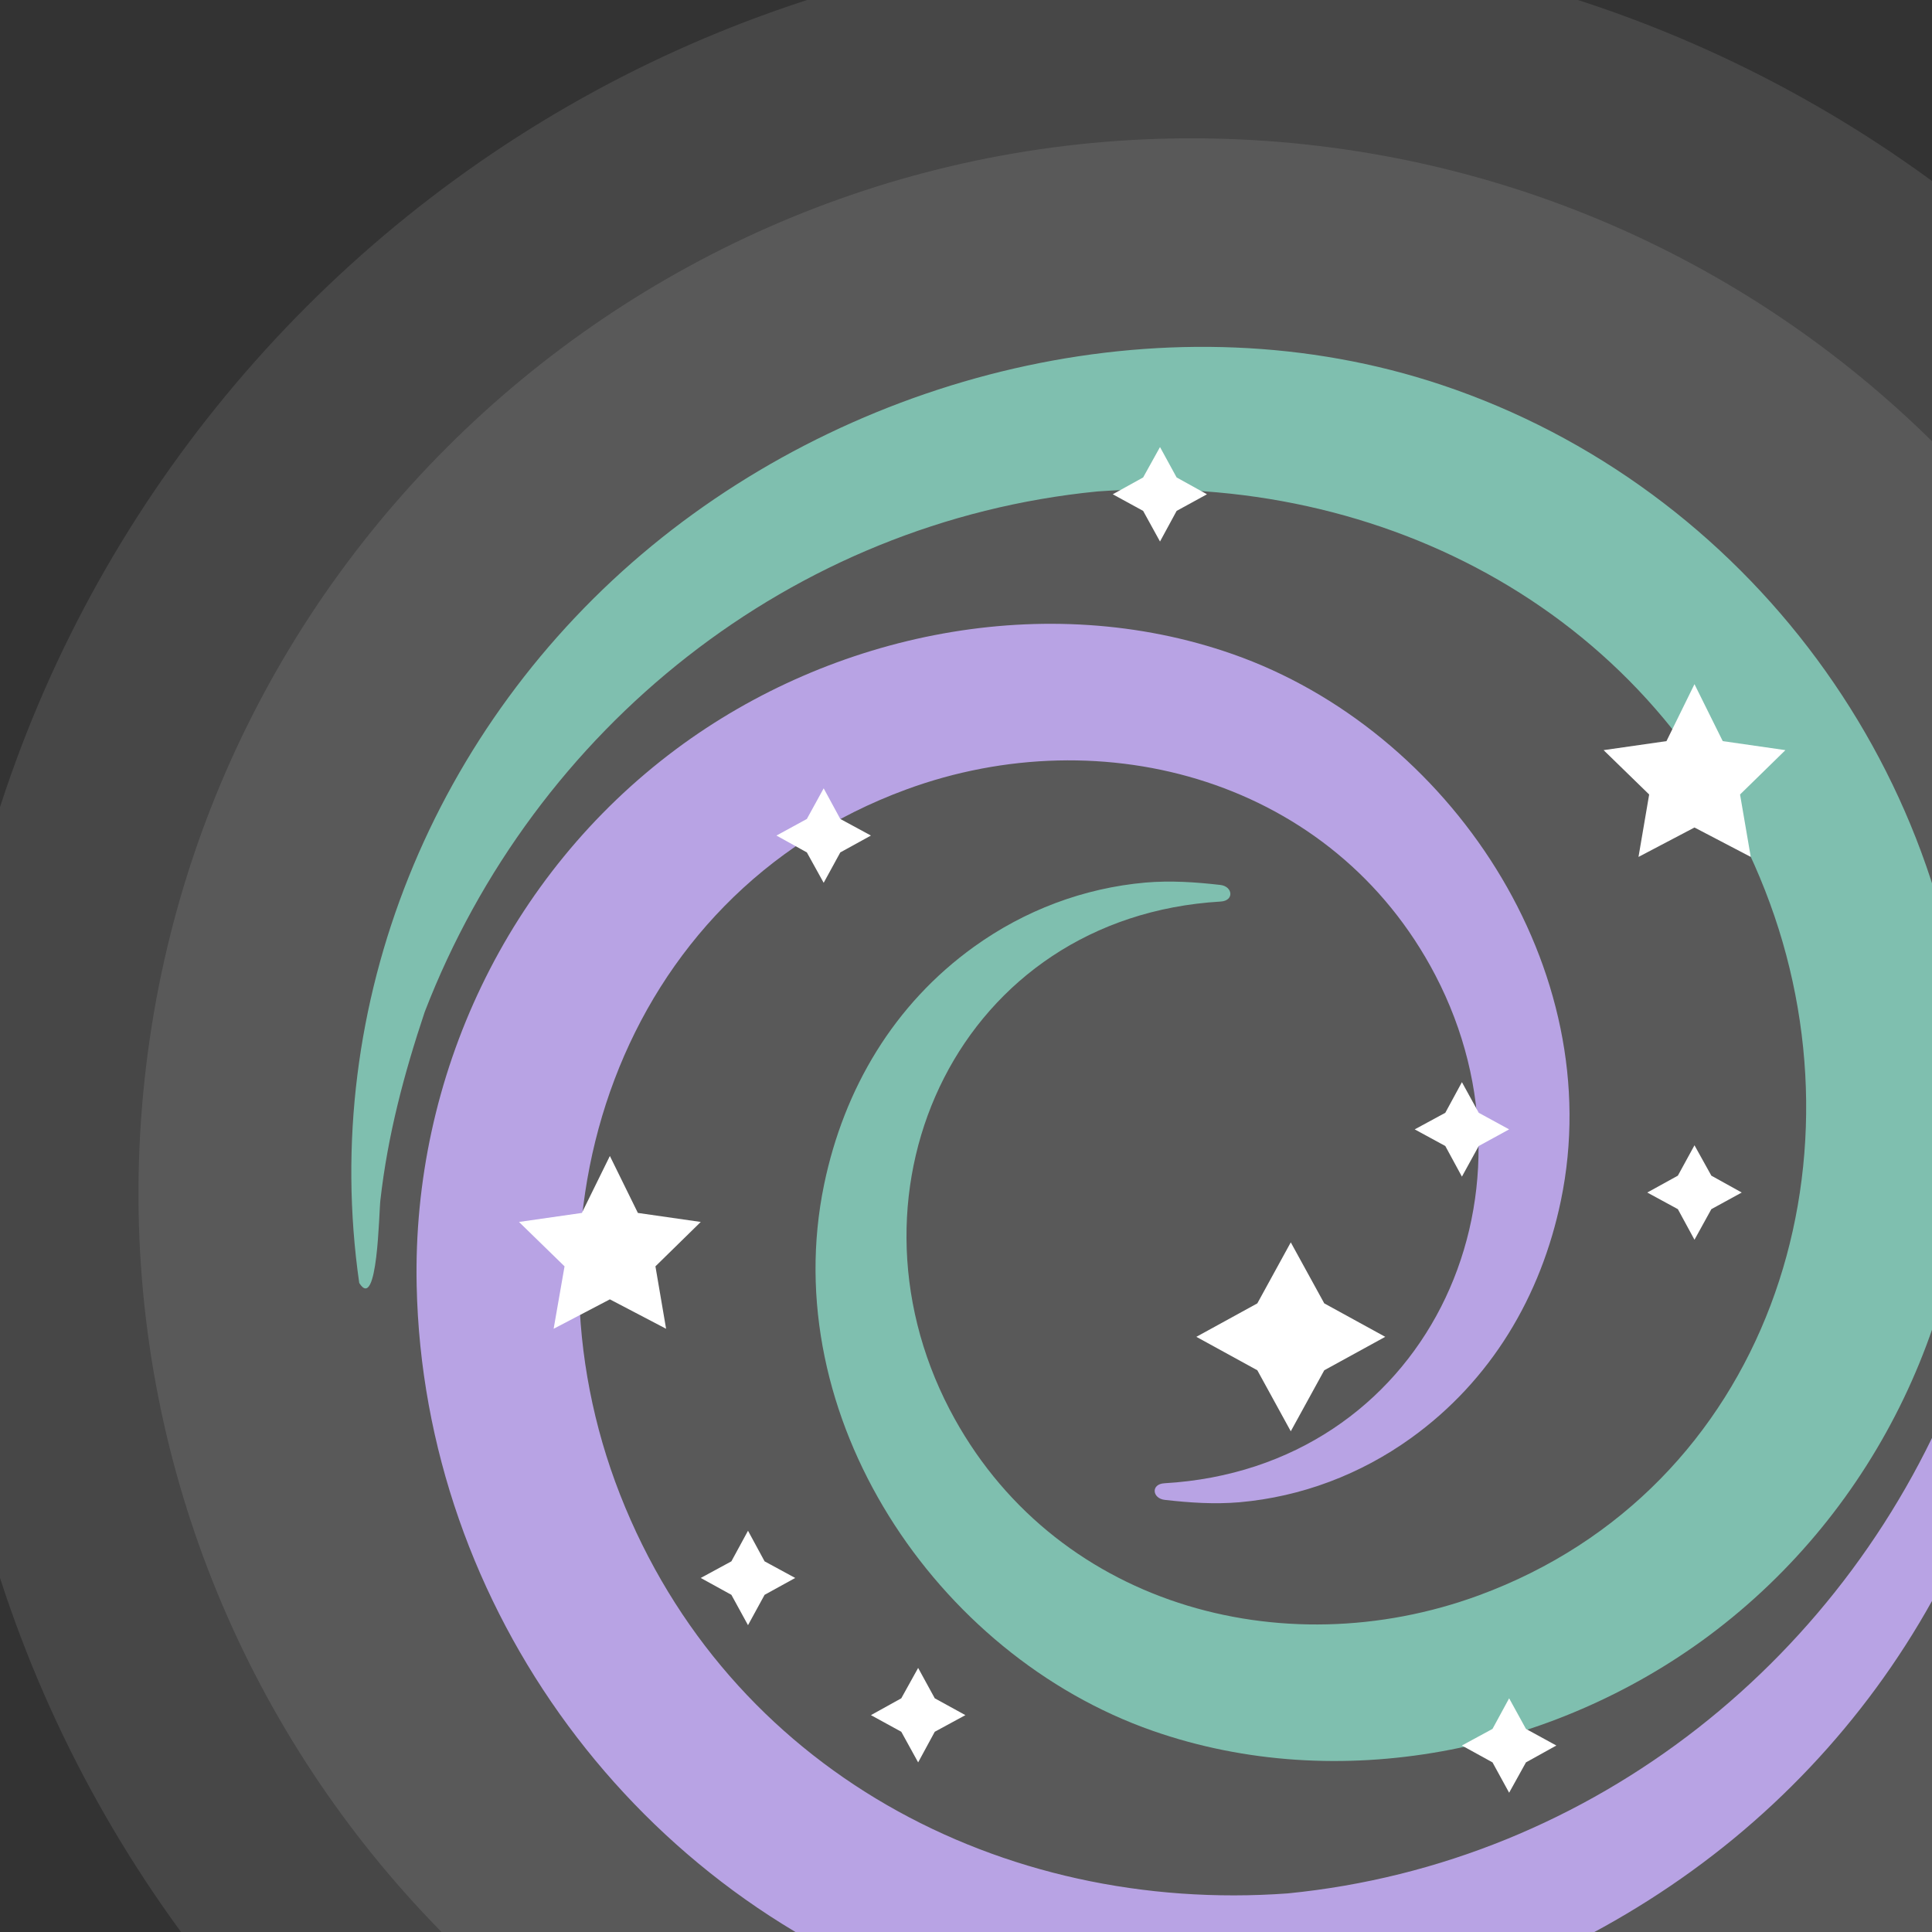 <svg width="48" height="48" viewBox="0 0 48 48" fill="none" xmlns="http://www.w3.org/2000/svg">
<rect x="0" y="0" width="48" height="48" fill="#333333" stroke="none"/>
<path opacity="0.1" d="M29.628 60.756C46.819 60.756 60.756 46.819 60.756 29.628C60.756 12.437 46.819 -1.5 29.628 -1.5C12.437 -1.5 -1.5 12.437 -1.5 29.628C-1.5 46.819 12.437 60.756 29.628 60.756Z" fill="white"/>
<path opacity="0.1" d="M55.727 31.785C56.92 17.372 46.203 4.721 31.79 3.527C17.376 2.334 4.725 13.051 3.531 27.465C2.338 41.878 13.055 54.529 27.469 55.723C41.882 56.916 54.533 46.199 55.727 31.785Z" fill="white"/>
<path d="M50.331 27.375C51.328 34.322 48.474 41.238 43.061 45.69C37.724 50.077 30.082 51.899 23.443 49.688C15.848 47.153 10.523 39.959 10.352 31.945C10.24 26.75 12.605 21.738 16.797 18.613C20.683 15.718 25.996 14.633 30.619 16.249C36.014 18.136 39.977 24.067 38.78 29.828C38.285 32.205 37.046 34.298 35.053 35.731C33.797 36.633 32.335 37.187 30.796 37.323C30.171 37.376 29.558 37.335 28.938 37.264C28.626 37.229 28.585 36.869 28.933 36.851C35.395 36.474 38.544 29.758 35.66 24.227C33.131 19.386 27.417 17.811 22.511 19.616C15.335 22.257 12.741 30.341 15.406 37.134C18.089 43.974 24.876 47.559 31.993 47.041C39.588 46.292 45.98 41.167 48.704 34.109C49.217 32.576 49.623 31.043 49.806 29.427C49.836 29.133 49.871 26.638 50.331 27.375Z" fill="#B8A3E4"/>
<path d="M8.925 31.875C7.928 24.928 10.782 18.012 16.195 13.56C21.532 9.173 29.174 7.345 35.813 9.562C43.408 12.098 48.733 19.291 48.904 27.305C49.016 32.5 46.651 37.512 42.459 40.637C38.573 43.532 33.26 44.617 28.637 43.001C23.242 41.114 19.279 35.183 20.476 29.422C20.971 27.045 22.21 24.952 24.203 23.519C25.459 22.617 26.921 22.063 28.46 21.927C29.085 21.874 29.698 21.915 30.318 21.986C30.63 22.021 30.671 22.381 30.323 22.399C23.861 22.782 20.712 29.492 23.596 35.023C26.125 39.864 31.839 41.439 36.745 39.635C43.921 36.993 46.515 28.909 43.85 22.116C41.167 15.276 34.38 11.691 27.263 12.21C19.668 12.958 13.277 18.082 10.552 25.141C10.039 26.674 9.632 28.207 9.45 29.823C9.414 30.117 9.385 32.612 8.925 31.875Z" fill="#7FBFAF"/>
<path d="M15.152 32.282L16.549 33.013L16.284 31.462L17.41 30.359L15.848 30.135L15.152 28.72L14.456 30.135L12.894 30.359L14.026 31.462L13.755 33.013L15.152 32.282Z" fill="white"/>
<path d="M42.099 20.559L43.497 21.29L43.231 19.739L44.358 18.637L42.801 18.413L42.099 16.998L41.403 18.413L39.841 18.637L40.973 19.739L40.708 21.29L42.099 20.559Z" fill="white"/>
<path d="M32.901 32.382L34.416 33.213L32.901 34.044L32.069 35.56L31.238 34.044L29.723 33.213L31.238 32.382L32.069 30.866L32.901 32.382Z" fill="white"/>
<path d="M29.233 11.862L29.987 12.28L29.233 12.693L28.82 13.454L28.401 12.693L27.646 12.28L28.401 11.862L28.82 11.107L29.233 11.862Z" fill="white"/>
<path d="M37.912 42.954L38.667 43.367L37.912 43.786L37.494 44.54L37.081 43.786L36.32 43.367L37.081 42.954L37.494 42.194L37.912 42.954Z" fill="white"/>
<path d="M42.518 29.209L43.273 29.628L42.518 30.041L42.099 30.801L41.686 30.041L40.926 29.628L41.686 29.209L42.099 28.454L42.518 29.209Z" fill="white"/>
<path d="M23.224 42.194L23.985 42.612L23.224 43.025L22.811 43.786L22.392 43.025L21.638 42.612L22.392 42.194L22.811 41.439L23.224 42.194Z" fill="white"/>
<path d="M18.996 38.791L19.757 39.204L18.996 39.623L18.584 40.377L18.171 39.623L17.41 39.204L18.171 38.791L18.584 38.031L18.996 38.791Z" fill="white"/>
<path d="M20.877 20.347L21.638 20.759L20.877 21.178L20.464 21.933L20.046 21.178L19.291 20.759L20.046 20.347L20.464 19.586L20.877 20.347Z" fill="white"/>
<path d="M36.739 27.647L37.494 28.059L36.739 28.472L36.321 29.233L35.908 28.472L35.148 28.059L35.908 27.647L36.321 26.886L36.739 27.647Z" fill="white"/>
</svg>
